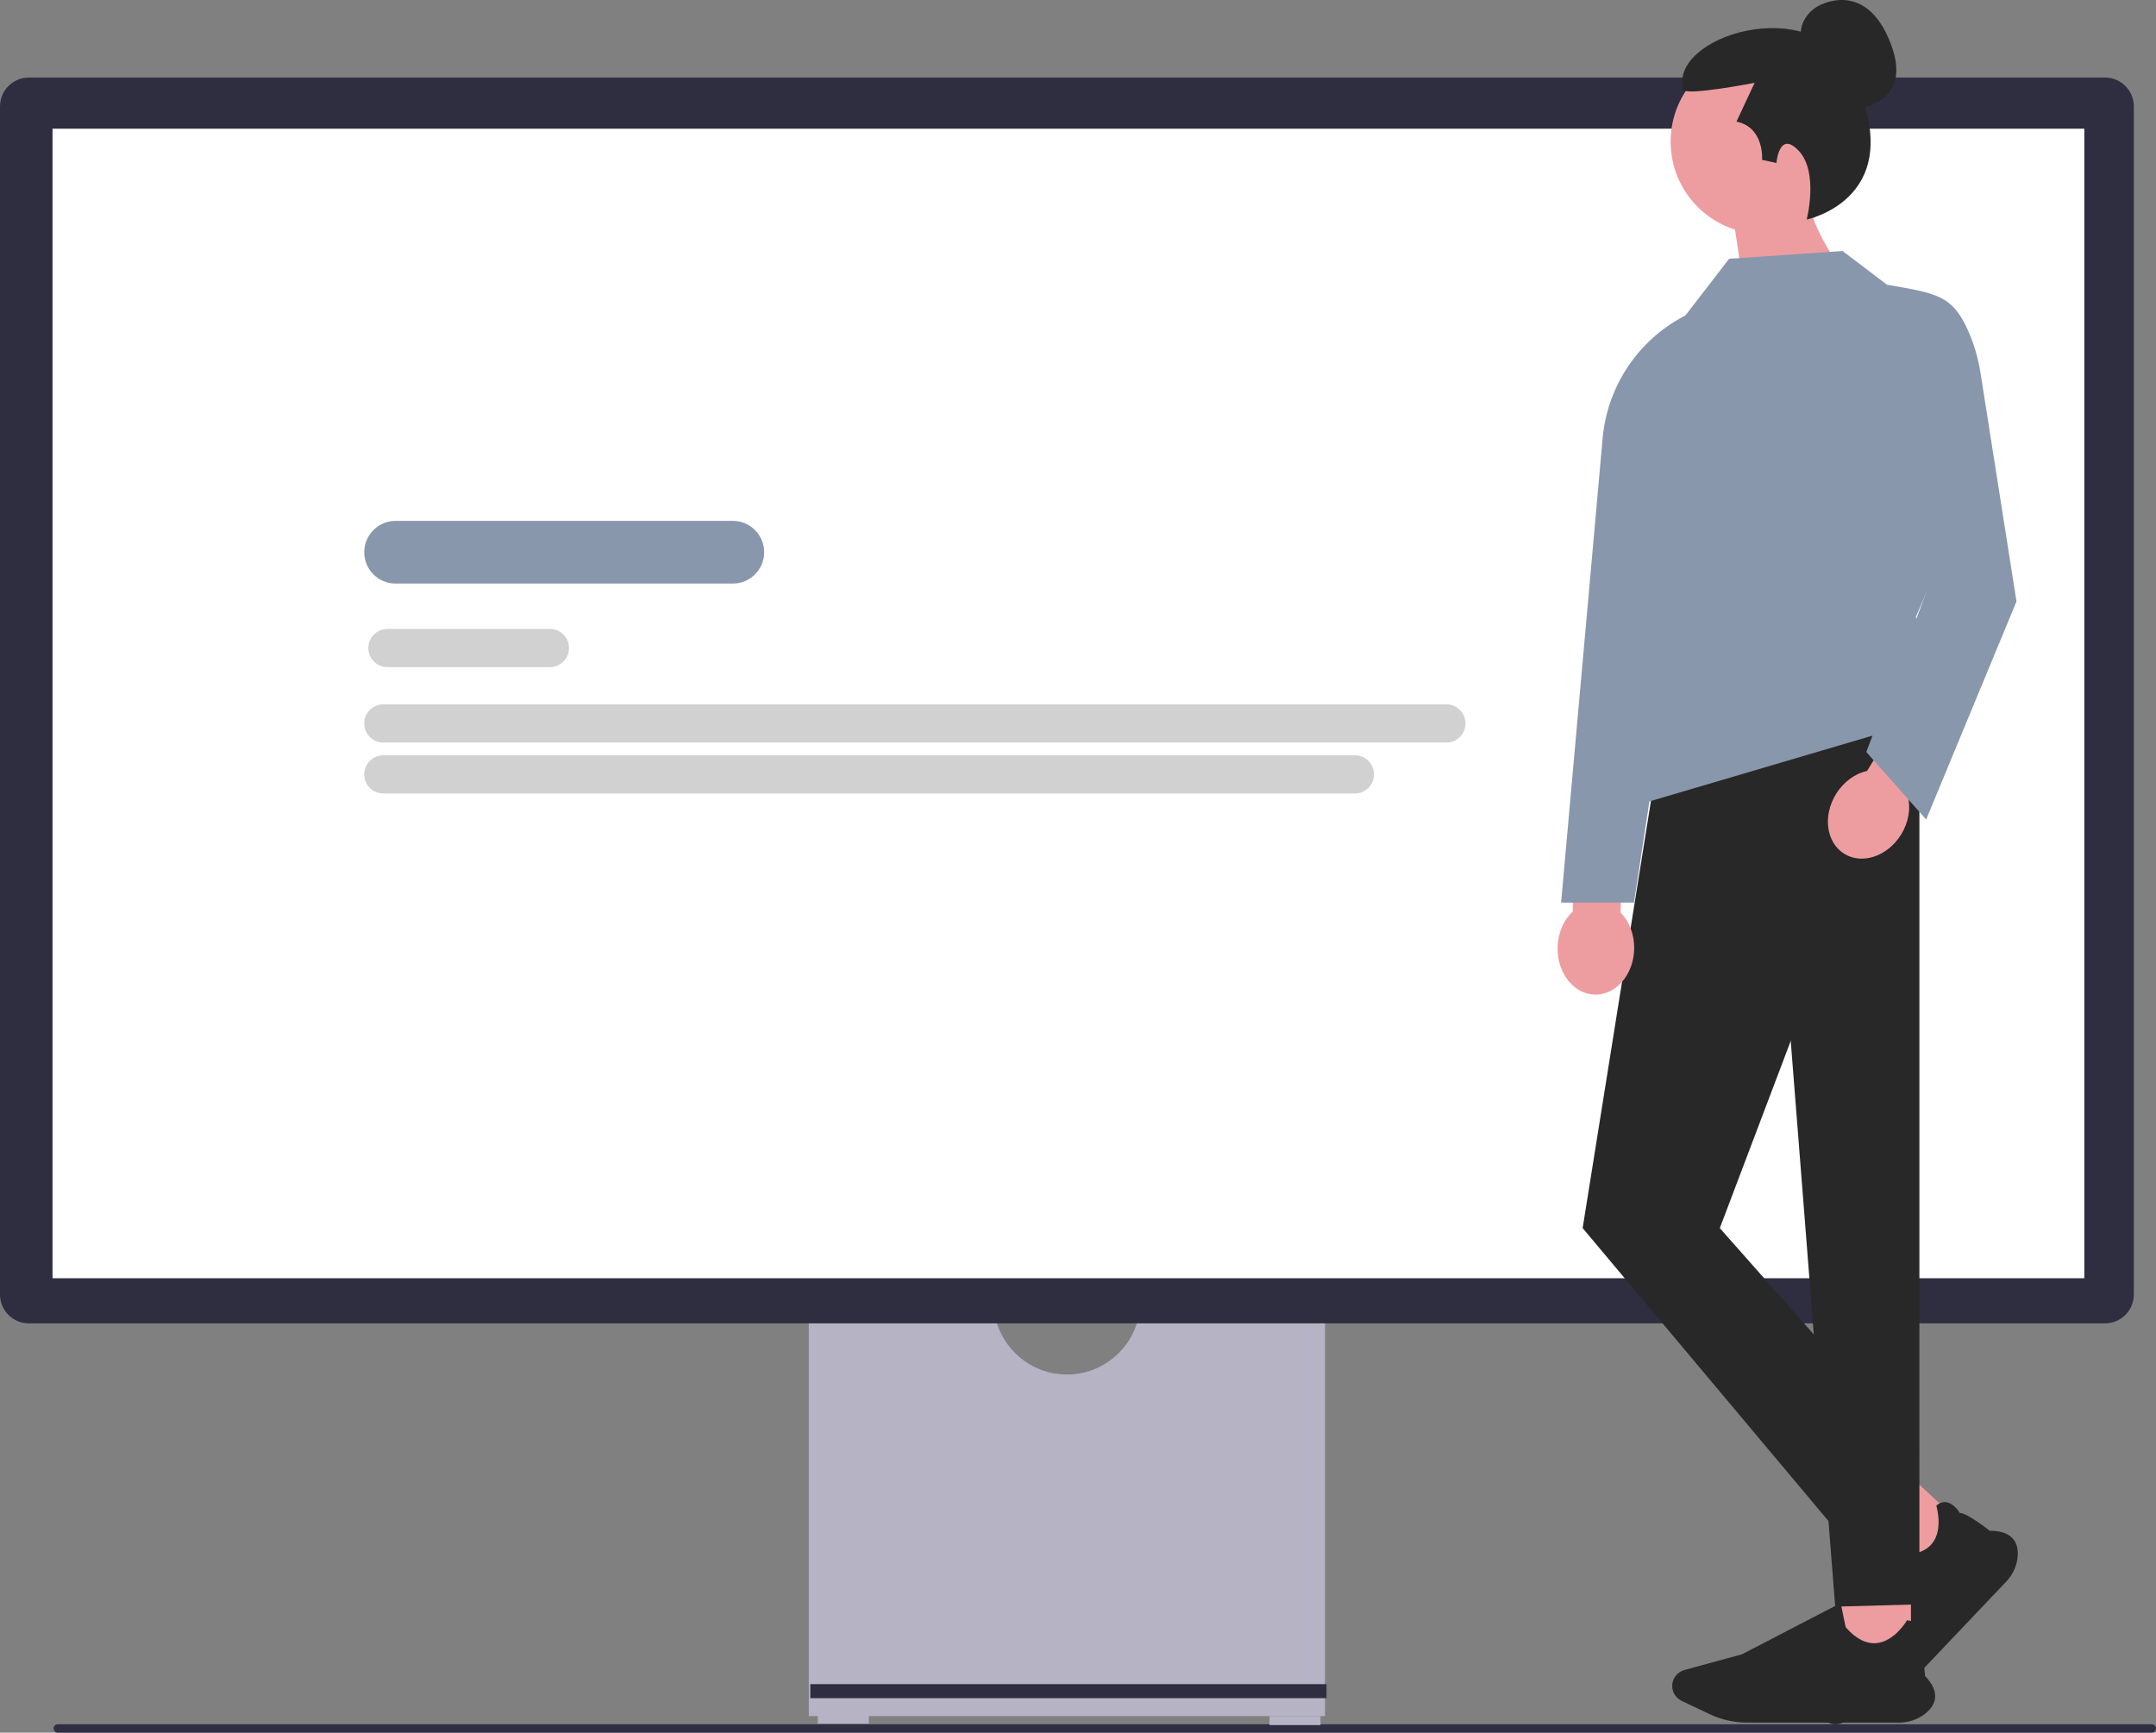 <svg width="260" height="209" viewBox="0 0 260 209" fill="none" xmlns="http://www.w3.org/2000/svg">
<rect x="0" y="0" width="260" height="209" fill="#808080" stroke="none"/>
<g clip-path="url(#clip0_5565_351)">
<path d="M6.461 208.492C6.461 208.774 6.687 209 6.967 209H259.493C259.774 209 260 208.774 260 208.492C260 208.21 259.774 207.984 259.493 207.984H6.967C6.687 207.984 6.461 208.21 6.461 208.492Z" fill="#2F2E43"/>
<path d="M137.41 158.358C136.717 162.573 133.06 165.799 128.663 165.799C124.267 165.799 120.61 162.573 119.916 158.358H97.538V206.998H159.789V158.358H137.41Z" fill="#B6B3C5"/>
<path d="M104.777 206.816H98.624V207.905H104.777V206.816Z" fill="#B6B3C5"/>
<path d="M159.245 206.998H153.093V208.087H159.245V206.998Z" fill="#B6B3C5"/>
<path d="M159.969 203.144H97.719V204.837H159.969V203.144Z" fill="#2F2E41"/>
<path d="M253.856 159.629H3.47C1.557 159.629 0 158.067 0 156.148V12.835C0 10.916 1.557 9.354 3.47 9.354H253.856C255.769 9.354 257.326 10.916 257.326 12.835V156.148C257.326 158.067 255.769 159.629 253.856 159.629Z" fill="#2F2E41"/>
<path d="M251.355 15.525H6.334V154.184H251.355V15.525Z" fill="white"/>
<path d="M222.245 68.775H208.875C207.714 68.775 206.769 67.828 206.769 66.662C206.769 65.497 207.714 64.549 208.875 64.549H222.245C223.407 64.549 224.352 65.497 224.352 66.662C224.352 67.828 223.407 68.775 222.245 68.775Z" fill="#D1D1D2"/>
<path d="M237.62 68.775H231.381C230.22 68.775 229.274 67.828 229.274 66.662C229.274 65.497 230.22 64.549 231.381 64.549H237.62C238.782 64.549 239.727 65.497 239.727 66.662C239.727 67.828 238.782 68.775 237.62 68.775Z" fill="#D1D1D2"/>
<path d="M88.387 70.389H47.692C45.615 70.389 43.925 68.694 43.925 66.611C43.925 64.527 45.615 62.832 47.692 62.832H88.387C90.464 62.832 92.154 64.527 92.154 66.611C92.154 68.694 90.464 70.389 88.387 70.389Z" fill="#8897AC"/>
<path d="M66.323 80.47H46.712C45.445 80.47 44.415 79.436 44.415 78.166C44.415 76.896 45.445 75.863 46.712 75.863H66.323C67.59 75.863 68.62 76.896 68.62 78.166C68.62 79.436 67.59 80.47 66.323 80.47Z" fill="#D1D1D2"/>
<path d="M174.433 89.567H46.221C44.955 89.567 43.925 88.534 43.925 87.263C43.925 85.993 44.955 84.96 46.221 84.96H174.433C175.7 84.96 176.73 85.993 176.73 87.263C176.73 88.534 175.7 89.567 174.433 89.567Z" fill="#D1D1D2"/>
<path d="M163.402 95.713H46.221C44.955 95.713 43.925 94.68 43.925 93.41C43.925 92.14 44.955 91.107 46.221 91.107H163.402C164.668 91.107 165.698 92.14 165.698 93.41C165.698 94.68 164.668 95.713 163.402 95.713Z" fill="#D1D1D2"/>
<path d="M237.237 184.439L231.356 190.632L225.088 184.821L230.969 178.627L237.237 184.439Z" fill="#ED9DA0"/>
<path d="M241.935 190.782L229.433 203.948C228.365 205.073 227.03 205.962 225.574 206.519L222.088 207.851C221.368 208.127 220.538 207.967 219.974 207.445C219.314 206.832 219.146 205.85 219.568 205.058L222.92 198.75L226.498 185.959L226.537 185.984C227.51 186.585 228.986 187.486 229.091 187.525C230.944 187.59 232.27 187.123 233.033 186.136C234.365 184.414 233.52 181.666 233.512 181.638L233.505 181.617L233.522 181.603C233.91 181.27 234.319 181.137 234.737 181.207C235.625 181.356 236.26 182.356 236.353 182.51C237.186 182.475 239.744 184.484 239.95 184.647C241.206 184.644 242.126 184.942 242.686 185.535C243.176 186.053 243.389 186.788 243.32 187.72C243.237 188.842 242.745 189.929 241.935 190.782Z" fill="#282828"/>
<path d="M230.447 191.57H221.852V200.063H230.447V191.57Z" fill="#ED9DA0"/>
<path d="M228.98 207.788H210.709C209.148 207.788 207.578 207.435 206.171 206.767L202.803 205.167C202.106 204.836 201.656 204.129 201.656 203.365C201.656 202.47 202.266 201.678 203.14 201.439L210.088 199.539L221.976 193.365L221.985 193.409C222.207 194.522 222.552 196.203 222.596 196.305C223.815 197.685 225.067 198.32 226.318 198.195C228.499 197.977 229.95 195.487 229.964 195.462L229.975 195.443L229.998 195.445C230.508 195.497 230.886 195.701 231.121 196.05C231.619 196.792 231.315 197.934 231.265 198.106C231.861 198.682 232.128 201.9 232.149 202.16C233.011 203.063 233.421 203.931 233.366 204.739C233.319 205.446 232.922 206.103 232.187 206.691C231.302 207.399 230.163 207.788 228.98 207.788Z" fill="#282828"/>
<path d="M231.468 84.605L201.011 84.62L190.858 148.139L221.315 184.444L231.468 175.368L207.398 148.139L231.468 84.605Z" fill="#282828"/>
<path d="M213.466 93.968L231.468 84.605V193.521L221.315 193.8L213.466 93.968Z" fill="#282828"/>
<path d="M195.434 110.076L195.648 100.162L189.876 100.036L189.662 109.951C188.585 110.954 187.874 112.511 187.836 114.278C187.769 117.368 189.782 119.919 192.332 119.974C194.882 120.03 197.004 117.569 197.071 114.479C197.109 112.712 196.466 111.125 195.434 110.076Z" fill="#ED9DA0"/>
<path d="M222.805 13.247C222.805 13.247 231.09 13.229 227.995 5.222C224.9 -2.785 219.136 0.8 219.136 0.8C219.136 0.8 216.708 2.087 217.209 4.957" fill="#282828"/>
<path d="M223.634 17.087C223.634 10.948 218.672 5.972 212.551 5.972C206.43 5.972 201.468 10.948 201.468 17.087C201.468 22.066 204.732 26.28 209.23 27.695L211.373 41.896L222.296 32.767C222.296 32.767 219.936 29.753 218.67 26.354C221.661 24.364 223.634 20.957 223.634 17.087Z" fill="#ED9DA0"/>
<path d="M217.875 26.477C217.875 26.477 219.347 20.818 216.941 18.216C214.54 15.62 214.229 19.659 214.229 19.659L212.497 19.282C212.497 19.282 212.798 15.353 209.408 14.673L211.593 9.989C211.593 9.989 203.229 11.618 202.999 10.805C201.185 4.413 218.489 -1.048 223.269 8.705C230.703 23.873 217.875 26.477 217.875 26.477Z" fill="#282828"/>
<path d="M208.086 36.38C200.04 37.957 194.001 44.676 193.268 52.866L188.26 108.873H197.049L208.086 36.38Z" fill="#8897AC"/>
<path d="M199.776 81.003L198.407 96.817L235.563 85.857L231.035 74.427L239.466 55.012L222.257 30.274L208.519 31.213L203.211 38.102" fill="#8897AC"/>
<path d="M230.076 96.022L235.258 87.576L230.341 84.541L225.159 92.987C223.724 93.306 222.325 94.29 221.402 95.795C219.787 98.427 220.238 101.649 222.411 102.989C224.583 104.33 227.654 103.283 229.269 100.65C230.193 99.145 230.438 97.45 230.076 96.022Z" fill="#ED9DA0"/>
<path d="M219.446 30.587L222.442 30.462L227.564 34.345C233.634 35.383 235.394 35.674 237.254 39.694C238.035 41.384 238.553 43.184 238.843 45.024L243.176 72.548L232.284 98.853L225.066 90.711L232.782 70.146L231.5 65.226" fill="#8897AC"/>
</g>
<defs>
<clipPath id="clip0_5565_351">
<rect width="260" height="209" fill="white"/>
</clipPath>
</defs>
</svg>
